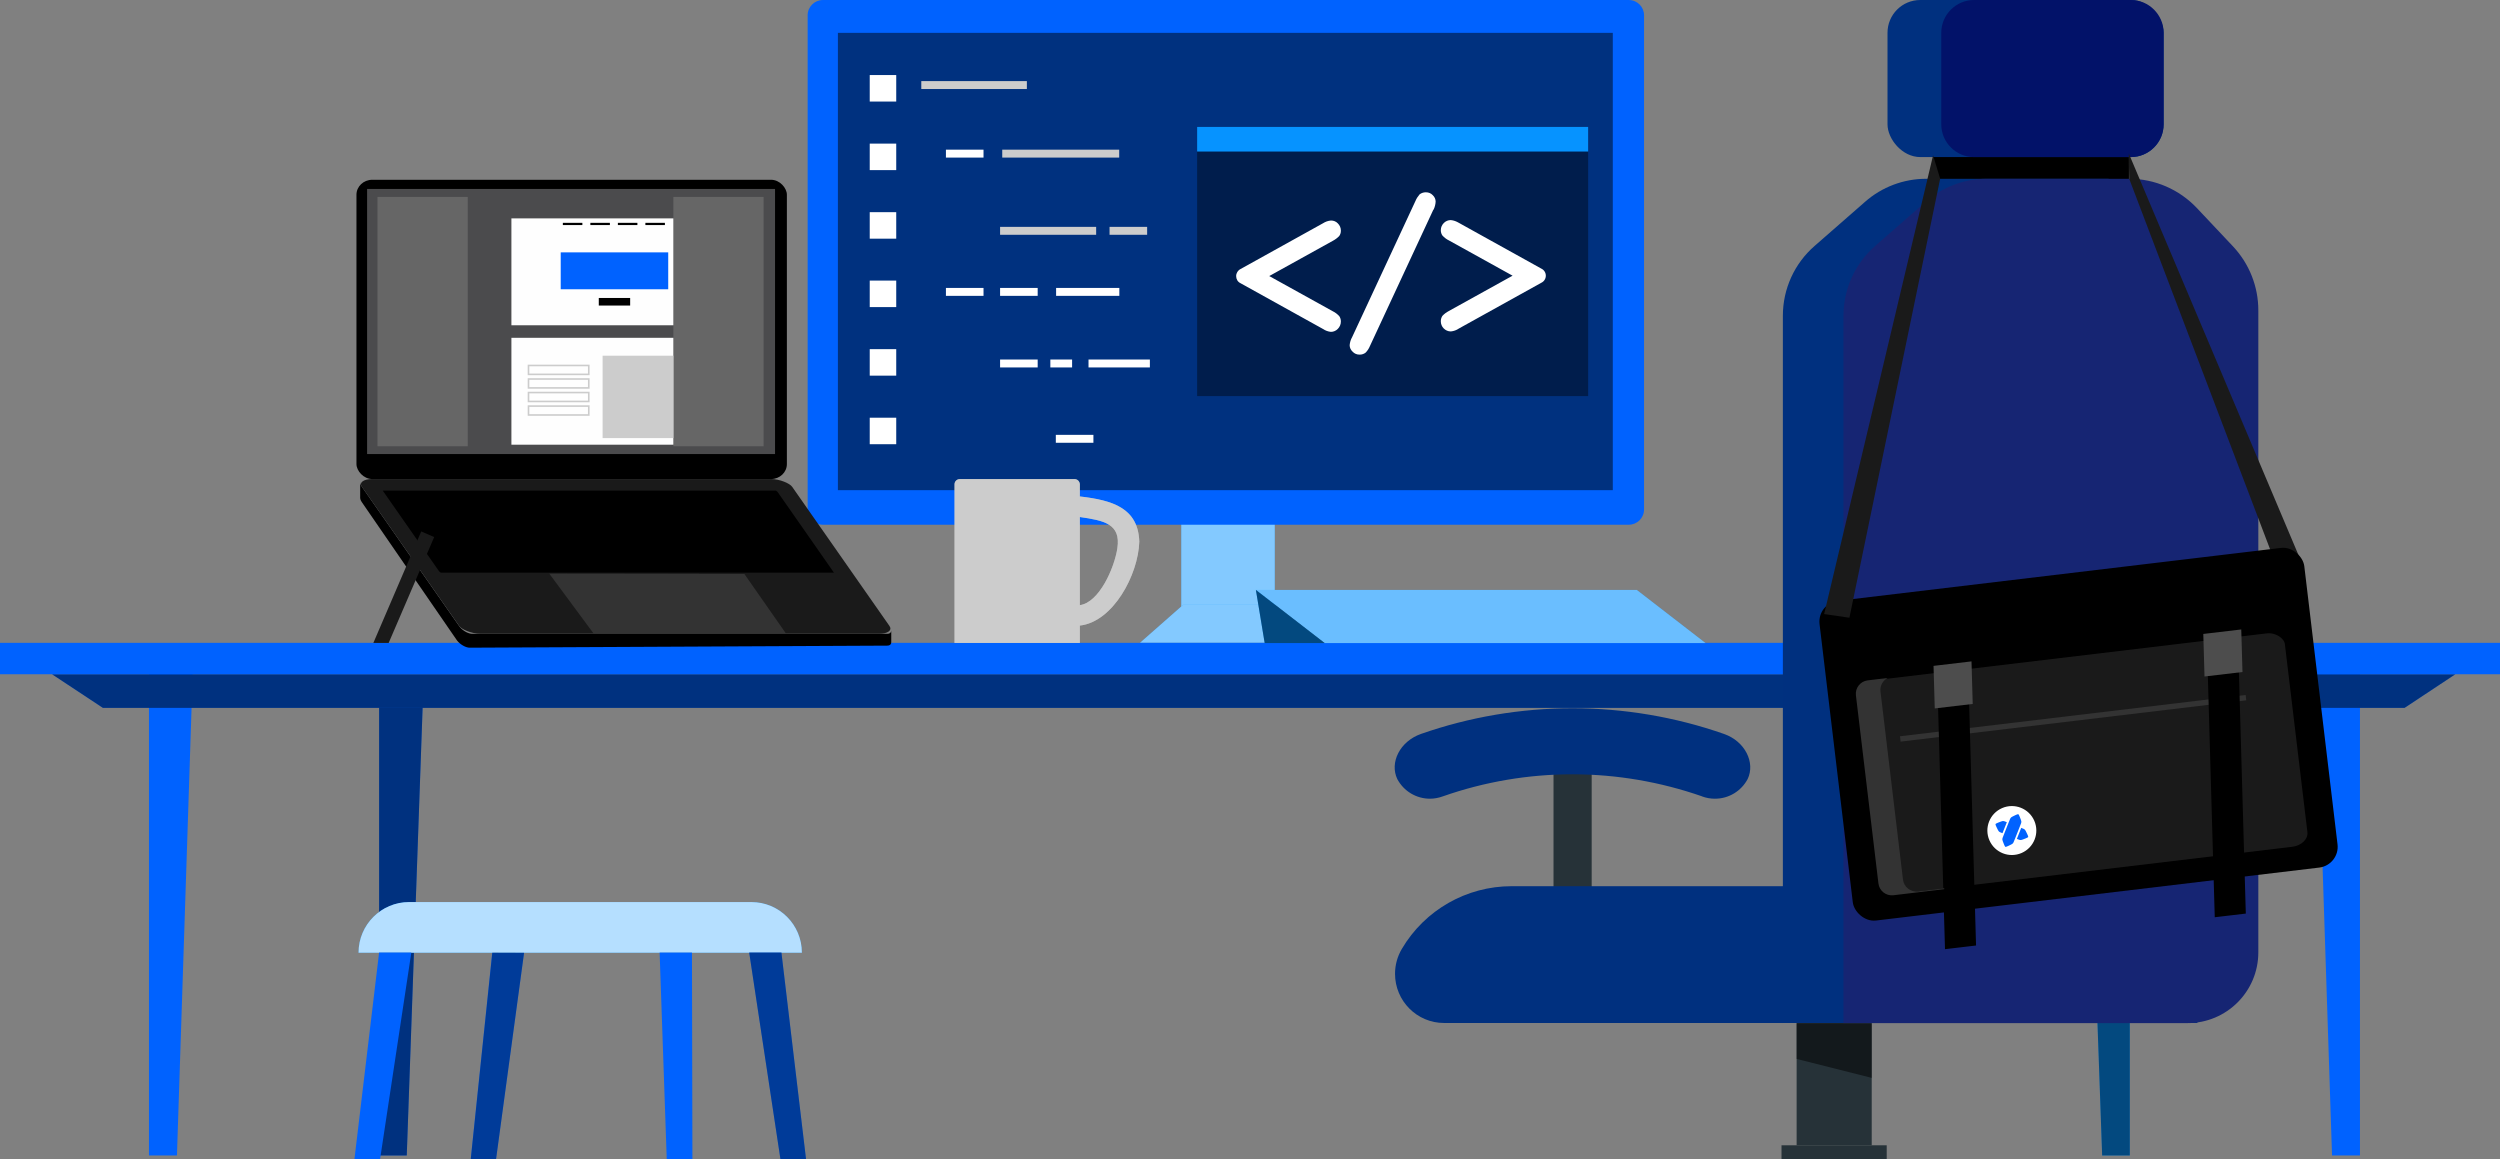 <?xml version="1.0" encoding="UTF-8"?>
<!DOCTYPE svg PUBLIC "-//W3C//DTD SVG 1.1//EN" "http://www.w3.org/Graphics/SVG/1.1/DTD/svg11.dtd">
<!-- Creator: CorelDRAW -->
<svg xmlns="http://www.w3.org/2000/svg" xml:space="preserve" width="409.049mm" height="189.684mm" version="1.1" style="shape-rendering:geometricPrecision; text-rendering:geometricPrecision; image-rendering:optimizeQuality; fill-rule:evenodd; clip-rule:evenodd"
viewBox="0 0 8770.21 4066.92"
 xmlns:xlink="http://www.w3.org/1999/xlink"
 xmlns:xodm="http://www.corel.com/coreldraw/odm/2003">
 <rect x="0" y="0" width="8770.21" height="4066.92" fill="#808080" stroke="none"/>
 <defs>
  <style type="text/css">
   <![CDATA[
    .str0 {stroke:black;stroke-width:5.67;stroke-miterlimit:22.926}
    .str1 {stroke:#CCCCCC;stroke-width:5.67;stroke-miterlimit:22.926}
    .fil26 {fill:none}
    .fil24 {fill:#FEFEFE}
    .fil10 {fill:#4B4B4D}
    .fil9 {fill:black}
    .fil7 {fill:black}
    .fil8 {fill:#1A1A1A}
    .fil11 {fill:#333333}
    .fil20 {fill:#4D4D4D}
    .fil23 {fill:#666666}
    .fil25 {fill:#CCCCCC}
    .fil21 {fill:white}
    .fil22 {fill:#0062FF}
    .fil18 {fill:#00307F}
    .fil19 {fill:#021269}
    .fil1 {fill:#0693FF;fill-rule:nonzero}
    .fil17 {fill:#162573;fill-rule:nonzero}
    .fil13 {fill:#263238;fill-rule:nonzero}
    .fil6 {fill:#CCCCCC;fill-rule:nonzero}
    .fil0 {fill:white;fill-rule:nonzero}
    .fil3 {fill:#0062FF;fill-rule:nonzero}
    .fil14 {fill:#00307F;fill-rule:nonzero}
    .fil5 {fill:black;fill-rule:nonzero;fill-opacity:0.4}
    .fil12 {fill:white;fill-rule:nonzero;fill-opacity:0.4}
    .fil4 {fill:black;fill-rule:nonzero;fill-opacity:0.502}
    .fil16 {fill:#CCCCCC;fill-rule:nonzero;fill-opacity:0.502}
    .fil2 {fill:white;fill-rule:nonzero;fill-opacity:0.502}
    .fil15 {fill:white;fill-rule:nonzero;fill-opacity:0.702}
   ]]>
  </style>
 </defs>
 <g id="Layer_x0020_1">
  <g id="_3010786094752">
   <rect class="fil0" x="3894.4" y="1525.49" width="131.88" height="27.79"/>
   <rect class="fil0" x="4090.45" y="1525.49" width="73.77" height="27.79"/>
   <rect class="fil1" x="4144.02" y="1577.03" width="327.92" height="665.97"/>
   <polygon class="fil2" points="4144.01,2242.99 4471.94,2242.99 4471.94,1577.02 4144.01,1577.02 "/>
   <polygon class="fil1" points="4619.99,2255.11 3998.99,2255.11 4150.58,2121.72 4468.4,2121.72 "/>
   <polygon class="fil2" points="4619.99,2255.11 3998.99,2255.11 4150.58,2121.72 4468.4,2121.72 "/>
   <g>
    <polygon class="fil3" points="1329.99,2420.43 1329.99,4053.49 1426.92,4053.49 1484.77,2420.43 "/>
    <polygon class="fil4" points="1329.99,2420.43 1329.99,4053.49 1426.92,4053.49 1484.77,2420.43 "/>
    <polygon class="fil3" points="522.54,2334.06 522.54,4053.49 620.75,4053.49 676.92,2334.06 "/>
    <polygon class="fil3" points="8278.94,2334.07 8278.94,4053.49 8180.98,4053.49 8124.56,2334.07 "/>
    <polygon class="fil3" points="8435.27,2483.35 361.13,2483.35 182.52,2365.32 8613.49,2365.32 "/>
    <polygon class="fil4" points="8435.27,2483.36 361.13,2483.36 182.52,2365.33 8613.49,2365.33 "/>
    <rect class="fil3" x="0" y="2255.12" width="8770.21" height="110.21"/>
    <polygon class="fil1" points="7471.48,2420.43 7471.48,4053.49 7374.56,4053.49 7316.72,2420.43 "/>
    <polygon class="fil4" points="7471.48,2420.43 7471.48,4053.49 7374.56,4053.49 7316.72,2420.43 "/>
   </g>
   <path class="fil3" d="M2886.87 0.04l2827.05 0c29.81,0 53.56,24.26 53.56,53.56l0 1733.62c0,29.81 -24.26,53.56 -53.56,53.56l-2827.05 0c-29.81,0 -53.56,-24.26 -53.56,-53.56l0 -1733.62c0,-29.81 24.26,-53.56 53.56,-53.56z"/>
   <polygon class="fil4" points="2939.42,1719.52 5657.83,1719.52 5657.83,115.25 2939.42,115.25 "/>
   <polygon class="fil5" points="4199.59,1389.57 5571.43,1389.57 5571.43,445.19 4199.59,445.19 "/>
   <rect class="fil1" x="4199.59" y="445.2" width="1371.84" height="86.41"/>
   <path class="fil0" d="M4451.22 967.65l224.35 124.3c8.59,4.05 16.17,10.11 22.74,17.18 3.54,5.05 5.56,11.63 5.56,18.19 0,0.51 0,0.51 0,1.01 0,0 0,0 0,0 0,9.6 -4.04,18.7 -10.61,25.27 -6.06,6.57 -15.16,10.61 -24.26,10.61 -10.11,-1.01 -19.7,-4.54 -27.79,-10.11l-289.52 -160.68c-9.6,-4.54 -15.16,-14.15 -15.16,-24.76 0,-10.61 6.06,-20.21 15.16,-24.76l289.52 -160.68c8.59,-5.56 17.69,-8.59 27.79,-9.6 0,0 0.51,0 0.51,0 9.1,0 17.69,3.54 23.75,10.11 6.57,6.57 10.61,15.16 10.61,24.76 0,0 0,0 0,0.51 0,0.51 0,0.51 0,1.01 0,6.57 -2.02,12.63 -5.56,17.69 -6.57,7.07 -14.15,12.63 -22.74,17.18l-224.35 124.3 0 -1.51z"/>
   <path class="fil0" d="M5028.26 735.73l-222.32 478c-3.54,8.59 -8.59,16.68 -15.16,23.24 -5.56,4.55 -13.13,7.07 -20.21,7.07 -0.51,0 -0.51,0 -1.01,0 0,0 -0.51,0 -0.51,0 -9.1,0 -17.69,-3.54 -23.75,-10.1 -6.57,-6.06 -10.61,-14.15 -10.61,-23.24 1.01,-9.6 3.54,-19.2 8.59,-27.79l222.32 -478c3.54,-8.59 8.59,-16.17 14.65,-23.24 6.06,-4.54 13.64,-7.07 21.22,-7.07 0,0 0.51,0 0.51,0 0,0 0.51,0 0.51,0 9.1,0 17.69,3.54 23.75,10.11 6.57,6.06 10.1,14.15 10.1,22.74 -0.51,9.6 -3.03,19.2 -7.07,27.79l0 0 -1.02 0.5z"/>
   <path class="fil0" d="M5307.17 967.65l-224.35 -124.3c-8.59,-4.05 -16.17,-10.11 -22.74,-17.18 -3.54,-5.05 -5.56,-11.63 -5.56,-17.69 0,-0.51 0,-0.51 0,-1.01 0,0 0,0 0,-0.51 0,-9.1 4.04,-18.19 10.61,-24.76 6.57,-6.57 15.16,-10.11 24.26,-10.11 0,0 0.51,0 0.51,0 10.11,1.01 19.2,4.55 27.79,9.6l289.53 160.68c9.6,4.55 15.66,14.15 15.66,24.76 0,10.61 -6.06,20.21 -15.66,24.76l-289.53 160.68c-8.09,5.56 -17.69,9.1 -27.79,10.11 0,0 -0.51,0 -0.51,0 -9.6,0 -18.19,-4.04 -24.76,-10.61 -6.57,-6.57 -10.11,-15.66 -10.11,-24.76 0,0 0,0 0,0 0,-0.51 0,-0.51 0,-1.01 0,-6.57 2.02,-12.63 5.56,-18.19 6.57,-7.07 14.15,-12.63 22.74,-17.18l224.35 -124.3 0 1z"/>
   <rect class="fil0" x="3051.09" y="263.29" width="92.97" height="92.97"/>
   <rect class="fil0" x="3051.09" y="503.81" width="92.97" height="92.97"/>
   <rect class="fil0" x="3051.09" y="744.32" width="92.97" height="92.97"/>
   <rect class="fil0" x="3051.09" y="984.33" width="92.97" height="92.97"/>
   <rect class="fil0" x="3051.09" y="1224.84" width="92.97" height="92.97"/>
   <rect class="fil0" x="3051.09" y="1465.36" width="92.97" height="92.97"/>
   <rect class="fil6" x="3231.98" y="284.51" width="370.37" height="27.79"/>
   <rect class="fil0" x="3318.38" y="525.03" width="131.88" height="27.79"/>
   <rect class="fil6" x="3892.38" y="795.86" width="131.88" height="27.79"/>
   <rect class="fil0" x="3318.38" y="1010.1" width="131.88" height="27.79"/>
   <rect class="fil0" x="3508.37" y="1010.1" width="131.88" height="27.79"/>
   <rect class="fil6" x="3508.37" y="795.86" width="337.02" height="27.79"/>
   <rect class="fil0" x="3704.92" y="1010.1" width="221.82" height="27.79"/>
   <rect class="fil0" x="3703.91" y="1525.49" width="131.88" height="27.79"/>
   <rect class="fil6" x="3515.95" y="525.03" width="410.29" height="27.79"/>
   <rect class="fil0" x="3508.37" y="1261.22" width="131.88" height="27.79"/>
   <rect class="fil0" x="3684.71" y="1261.22" width="76.3" height="27.79"/>
   <rect class="fil0" x="3818.61" y="1261.22" width="215.25" height="27.79"/>
   <rect class="fil7" x="1250.48" y="630.66" width="1509.95" height="1049.87" rx="55.4" ry="52.49"/>
   <polygon class="fil7" points="3126.59,2211.5 3126.59,2252.94 3126.07,2256.97 3124.37,2260.29 3121.51,2262.8 3117.53,2264.38 3112.47,2264.94 1648.14,2272.16 1645.27,2272.03 1642.3,2271.61 1639.24,2270.94 1636.1,2270.02 1632.93,2268.88 1629.74,2267.51 1626.56,2265.95 1623.4,2264.19 1620.3,2262.26 1617.27,2260.17 1614.34,2257.93 1611.54,2255.56 1608.88,2253.07 1606.4,2250.47 1604.11,2247.78 1602.04,2245.02 1269.44,1761.79 1266.18,1756.34 1264.22,1751.25 1263.51,1746.64 1263.51,1692.52 1264.22,1697.13 1266.18,1702.22 1269.44,1707.67 1610.71,2196.35 1612.78,2199.12 1615.07,2201.8 1617.55,2204.4 1620.21,2206.89 1623.02,2209.26 1625.94,2211.5 1628.97,2213.59 1632.07,2215.53 1635.22,2217.28 1638.41,2218.85 1641.6,2220.21 1644.78,2221.36 1647.91,2222.27 1650.97,2222.94 1653.95,2223.36 1656.81,2223.5 3112.47,2223.5 3117.53,2222.94 3121.51,2221.36 3124.37,2218.85 3126.07,2215.53 "/>
   <rect class="fil8" transform="matrix(1.296 -0 0.444 0.635 1250.48 1680.53)" width="1164.7" height="854.67" rx="42.73" ry="42.73"/>
   <path class="fil9" d="M1342.56 1720.97l197.79 283.22c1.08,1.45 4.12,3.67 6.26,4.73l1378.93 0 -197.79 -283.22c-1.08,-1.45 -4.12,-3.67 -6.26,-4.73l-1378.93 0z"/>
   <rect class="fil10" x="1287.82" y="662.83" width="1431.06" height="930.01"/>
   <path class="fil11" d="M1927.08 2012.52l156.08 210.98c0,0 549.29,0 674.81,0l-146.55 -209.85c0,0 -618.82,-1.48 -684.34,-1.13z"/>
   <rect class="fil7" x="6781.42" y="229.1" width="686.48" height="551.06" rx="81.44" ry="114.91"/>
   <path class="fil7" d="M7386.46 229.1l-389.96 0c-44.79,0 -81.44,51.71 -81.44,114.91l0 321.24c0,63.2 36.65,114.91 81.44,114.91l389.96 0c44.79,0 81.44,-51.71 81.44,-114.91l0 -321.24c0,-63.2 -36.65,-114.91 -81.44,-114.91z"/>
   <g>
    <polygon class="fil1" points="5741.96,2069.5 4405.73,2069.5 4646.99,2255.98 5983.22,2255.98 "/>
    <polygon class="fil12" points="5741.96,2069.5 4405.73,2069.5 4646.99,2255.98 5983.22,2255.98 "/>
    <polygon class="fil1" points="4436.6,2255.98 4405.73,2069.5 4646.99,2255.98 "/>
    <polygon class="fil4" points="4436.6,2255.98 4405.73,2069.5 4646.99,2255.98 "/>
   </g>
   <polygon class="fil13" points="6618.73,4066.92 6618.73,4017.77 6249.68,4017.77 6249.68,4066.92 "/>
   <rect class="fil13" x="6302.71" y="3589.17" width="263.42" height="428.6"/>
   <polygon class="fil4" points="6302.71,3714.8 6566.14,3781.31 6566.14,3589.17 6302.71,3589.17 "/>
   <rect class="fil13" x="5449.86" y="2619.38" width="133.88" height="570.75"/>
   <path class="fil14" d="M6254.46 3589.17l0 -2481.2c0,0 0,0 0,-0.44 0,-93.89 40.42,-183.01 111.28,-244.73l176.92 -154.75c59.12,-52.16 135.62,-80.85 214.3,-80.85 0.44,0 0.87,0 1.31,0l638.56 0 311.67 332.97 0 2628.56 -1453.6 0 -0.44 0.43z"/>
   <path class="fil14" d="M5303.36 3108.84l1457.51 0 0 479.9 -1694.85 0c-95.2,0 -172.14,-77.38 -172.14,-172.57 0,-30.86 8.26,-60.86 23.91,-87.37l0 0c80.42,-136.49 226.91,-219.95 385.13,-219.95 0.44,0 0.44,0 0.87,0l0 0 -0.44 -0.01z"/>
   <path class="fil14" d="M5971.05 2793.69c-146.06,-50.85 -299.94,-77.38 -454.68,-77.38 -154.75,0 -308.63,26.08 -454.68,77.38 -14.35,5.22 -29.99,8.26 -45.21,8.26 -48.25,0 -92.16,-26.51 -114.76,-69.11l0 0c-27.38,-57.81 9.13,-132.15 83.46,-158.23 170.4,-59.55 350.36,-89.98 531.19,-89.98 180.83,0 360.79,30.43 531.19,89.98 74.34,25.65 110.84,100.85 83.46,158.23l0 0c-22.6,42.6 -66.51,69.11 -114.76,69.11 -15.22,0 -30.43,-2.61 -44.77,-7.83l0 0 -0.44 -0.43z"/>
   <polygon class="fil3" points="1848.46,3269.68 1740.17,4066.92 1651.19,4066.92 1735.88,3254.46 "/>
   <path class="fil1" d="M2813.04 3342.27l-1555.31 0c0,-98.24 79.55,-177.79 177.79,-177.79l1200.17 0c98.24,0 177.35,79.55 177.35,177.35l0 0 0 0.44z"/>
   <path class="fil15" d="M2813.04 3342.27l-1555.31 0c0,-98.24 79.55,-177.79 177.79,-177.79l1200.17 0c98.24,0 177.35,79.55 177.35,177.35l0 0 0 0.44z"/>
   <polygon class="fil3" points="1329.88,3341.84 1243.33,4066.92 1333.27,4066.92 1442.9,3341.84 "/>
   <polygon class="fil3" points="2741.31,3341.84 2827.7,4066.92 2737.92,4066.92 2628.29,3341.84 "/>
   <polygon class="fil3" points="2427.47,3341.84 2429.07,4066.92 2339.02,4066.92 2314.01,3341.84 "/>
   <polygon class="fil5" points="1838.46,3342.27 1740.09,4066.92 1651.45,4066.92 1727.18,3341.84 "/>
   <polygon class="fil5" points="2741.31,3341.84 2827.7,4066.92 2737.92,4066.92 2628.29,3341.84 "/>
   <g>
    <path class="fil6" d="M3996.76 1900.43c-3.74,-117.66 -92.53,-145.47 -208.58,-158.84l0 -42.79c-0.54,-10.16 -8.56,-18.18 -18.72,-18.18 0,0 0,0 -0.54,0l-401.11 0c0,0 -0.54,0 -0.54,0 -10.16,0 -18.72,8.02 -18.72,18.18l0 0 0 556.74 439.62 0 0 -60.97c116.06,-12.83 204.83,-177.03 208.58,-294.15l0.01 0.01zm-208.57 222.48l0 -309.12c85.57,12.3 144.4,24.07 131.56,109.64 -10.16,68.46 -63.64,190.39 -131.56,199.48z"/>
    <path class="fil16" d="M3996.76 1900.43c-3.74,-117.66 -92.53,-145.47 -208.58,-158.84l0 -42.79c-0.54,-10.16 -8.56,-18.18 -18.72,-18.18 0,0 0,0 -0.54,0l-401.11 0c0,0 -0.54,0 -0.54,0 -10.16,0 -18.72,8.02 -18.72,18.18l0 0 0 556.74 439.62 0 0 -60.97c116.06,-12.83 204.83,-177.03 208.58,-294.15l0.01 0.01zm-208.57 222.48l0 -309.12c85.57,12.3 144.4,24.07 131.56,109.64 -10.16,68.46 -63.64,190.39 -131.56,199.48z"/>
   </g>
   <path class="fil17" d="M6467.03 3589.17l0 -2481.2c0,-93.89 40.42,-183.44 111.28,-245.17l176.92 -154.75c59.12,-52.16 135.62,-80.85 214.3,-80.85 0.44,0 0.87,0 1.31,0l498.15 0c0,0 0,0 0.44,0 89.98,0 175.61,37.38 237.34,102.58l127.36 135.19c56.51,60.43 88.25,140.41 88.25,223.43 0,0 0,0 0,0l0 2252.12c0,0 0,0 0,0.44 0,137.36 -111.28,248.21 -248.21,248.21 0,0 -0.44,0 -0.44,0l-1205.39 0 -1.31 -0.01z"/>
   <rect class="fil18" x="6621.54" y="-0" width="968.66" height="551.06" rx="114.91" ry="114.91"/>
   <path class="fil19" d="M7475.29 0l-550.25 0c-63.2,0 -114.91,51.71 -114.91,114.91l0 321.24c0,63.2 51.71,114.91 114.91,114.91l550.25 0c63.2,0 114.91,-51.71 114.91,-114.91l0 -321.24c0,-63.2 -51.71,-114.91 -114.91,-114.91z"/>
   <polygon class="fil8" points="7467.89,538.2 7469.43,627.21 7991.13,1999.17 8079.82,1986.31 "/>
   <rect class="fil7 str0" transform="matrix(1.222 -0.146 0.146 1.222 6378.32 2119.59)" width="1385.92" height="912.06" rx="56.73" ry="56.73"/>
   <rect class="fil8 str0" transform="matrix(1.088 -0.13 0.099 0.826 6505.11 2392.41)" width="1385.92" height="912.06" rx="56.73" ry="56.73"/>
   <rect class="fil11" transform="matrix(1.222 -0.146 0.146 1.222 6665.31 2582.9)" width="992.3" height="15.33"/>
   <g>
    <rect class="fil7 str0" transform="matrix(1.235 -0.146 0.035 1.222 6801.25 2440.91)" width="82.56" height="724.22"/>
    <rect class="fil20" transform="matrix(1.235 -0.146 0.035 1.222 6783 2335.95)" width="107.84" height="122.16"/>
    <rect class="fil7 str0" transform="matrix(1.235 -0.146 0.035 1.222 7747.59 2328.91)" width="82.56" height="724.22"/>
    <rect class="fil20" transform="matrix(1.235 -0.146 0.035 1.222 7729.35 2223.94)" width="107.84" height="122.16"/>
   </g>
   <circle class="fil21" transform="matrix(1.129 -0.49 0.49 1.129 7057.75 2913.6)" r="69.77"/>
   <path class="fil22" d="M7024.87 2922.94c-2.91,-1.18 -6.02,-2.44 -8.12,-3.27 -5.02,-1.98 -7.04,-6.23 -8.24,-8.72 -1.2,-2.49 -9.06,-17.66 -8.23,-20.05 1.03,-2.31 17.14,-8.01 19.71,-9.01 2.58,-1 6.96,-2.72 11.98,-0.74 2.1,0.83 5.24,2.04 8.17,3.16l-15.26 38.63zm21.16 -36.38c1.35,-3.3 4.18,-10.23 5.66,-13.97 1.98,-5.02 6.23,-7.04 8.72,-8.24 2.49,-1.2 17.66,-9.06 20.05,-8.23 2.31,1.03 8.01,17.13 9.01,19.71 1,2.58 2.72,6.96 0.74,11.98 -1.48,3.74 -4.15,10.74 -5.42,14.06l-15.31 38.76c-1.35,3.29 -4.18,10.23 -5.66,13.97 -1.98,5.02 -6.23,7.04 -8.72,8.24 -2.49,1.2 -17.66,9.06 -20.05,8.23 -2.31,-1.03 -8.01,-17.14 -9.01,-19.71 -1,-2.58 -2.72,-6.96 -0.73,-11.98 1.48,-3.74 4.15,-10.74 5.41,-14.06l15.31 -38.76zm44.61 17.7c2.91,1.18 6.02,2.44 8.12,3.27 5.02,1.98 7.04,6.23 8.24,8.72 1.2,2.49 9.06,17.66 8.23,20.05 -1.03,2.31 -17.13,8.01 -19.71,9.01 -2.58,1 -6.96,2.72 -11.97,0.73 -2.1,-0.83 -5.24,-2.04 -8.17,-3.16l15.26 -38.63z"/>
   <polygon class="fil8" points="6781.42,544.84 6806.23,627.21 6487.9,2167.04 6399.21,2154.18 "/>
   <path class="fil11" d="M6626.14 2670.35l-19.08 -159.48 -10.17 -84.98c-2.39,-19.95 8.19,-38.61 25.04,-47.46l-69.94 8.37c-25.79,3.08 -44.36,26.7 -41.27,52.49l8.57 71.58 19.08 159.48 51.33 428.97c3.09,25.79 26.7,44.36 52.49,41.27l178.34 -21.34 -0.09 -3.08 -92.08 11.02c-25.79,3.08 -49.41,-15.49 -52.49,-41.28l-49.72 -415.57z"/>
   <polygon class="fil8" points="1523.16,1884.11 1477.7,1864.33 1309.71,2255.54 1363.43,2255.54 "/>
   <rect class="fil23" x="1324.25" y="690.85" width="316.63" height="874.64"/>
   <rect class="fil23" x="2362.17" y="690.85" width="316.63" height="874.64"/>
   <polygon class="fil24" points="1794.07,766.11 2362.17,766.11 2362.17,1141.08 1794.07,1141.08 "/>
   <polygon class="fil24" points="1794.07,1185.06 2362.17,1185.06 2362.17,1560.03 1794.07,1560.03 "/>
   <rect class="fil22" x="1967.04" y="885.33" width="377.14" height="129.41"/>
   <rect class="fil7" x="1974.52" y="781.73" width="68.48" height="7.81"/>
   <rect class="fil7" x="2071.03" y="781.73" width="68.48" height="7.81"/>
   <rect class="fil7" x="2167.55" y="781.73" width="68.48" height="7.81"/>
   <rect class="fil7" x="2264.06" y="781.73" width="68.48" height="7.81"/>
   <rect class="fil7" x="2100.58" y="1045.32" width="110.07" height="26.59"/>
   <rect class="fil25" x="2114" y="1247.83" width="248.18" height="289.07"/>
   <rect class="fil26 str1" x="1854.04" y="1282.11" width="211.43" height="31.23"/>
   <rect class="fil26 str1" x="1854.04" y="1329.6" width="211.43" height="31.23"/>
   <rect class="fil26 str1" x="1854.04" y="1377.09" width="211.43" height="31.23"/>
   <rect class="fil26 str1" x="1854.04" y="1424.57" width="211.43" height="31.23"/>
  </g>
 </g>
</svg>
